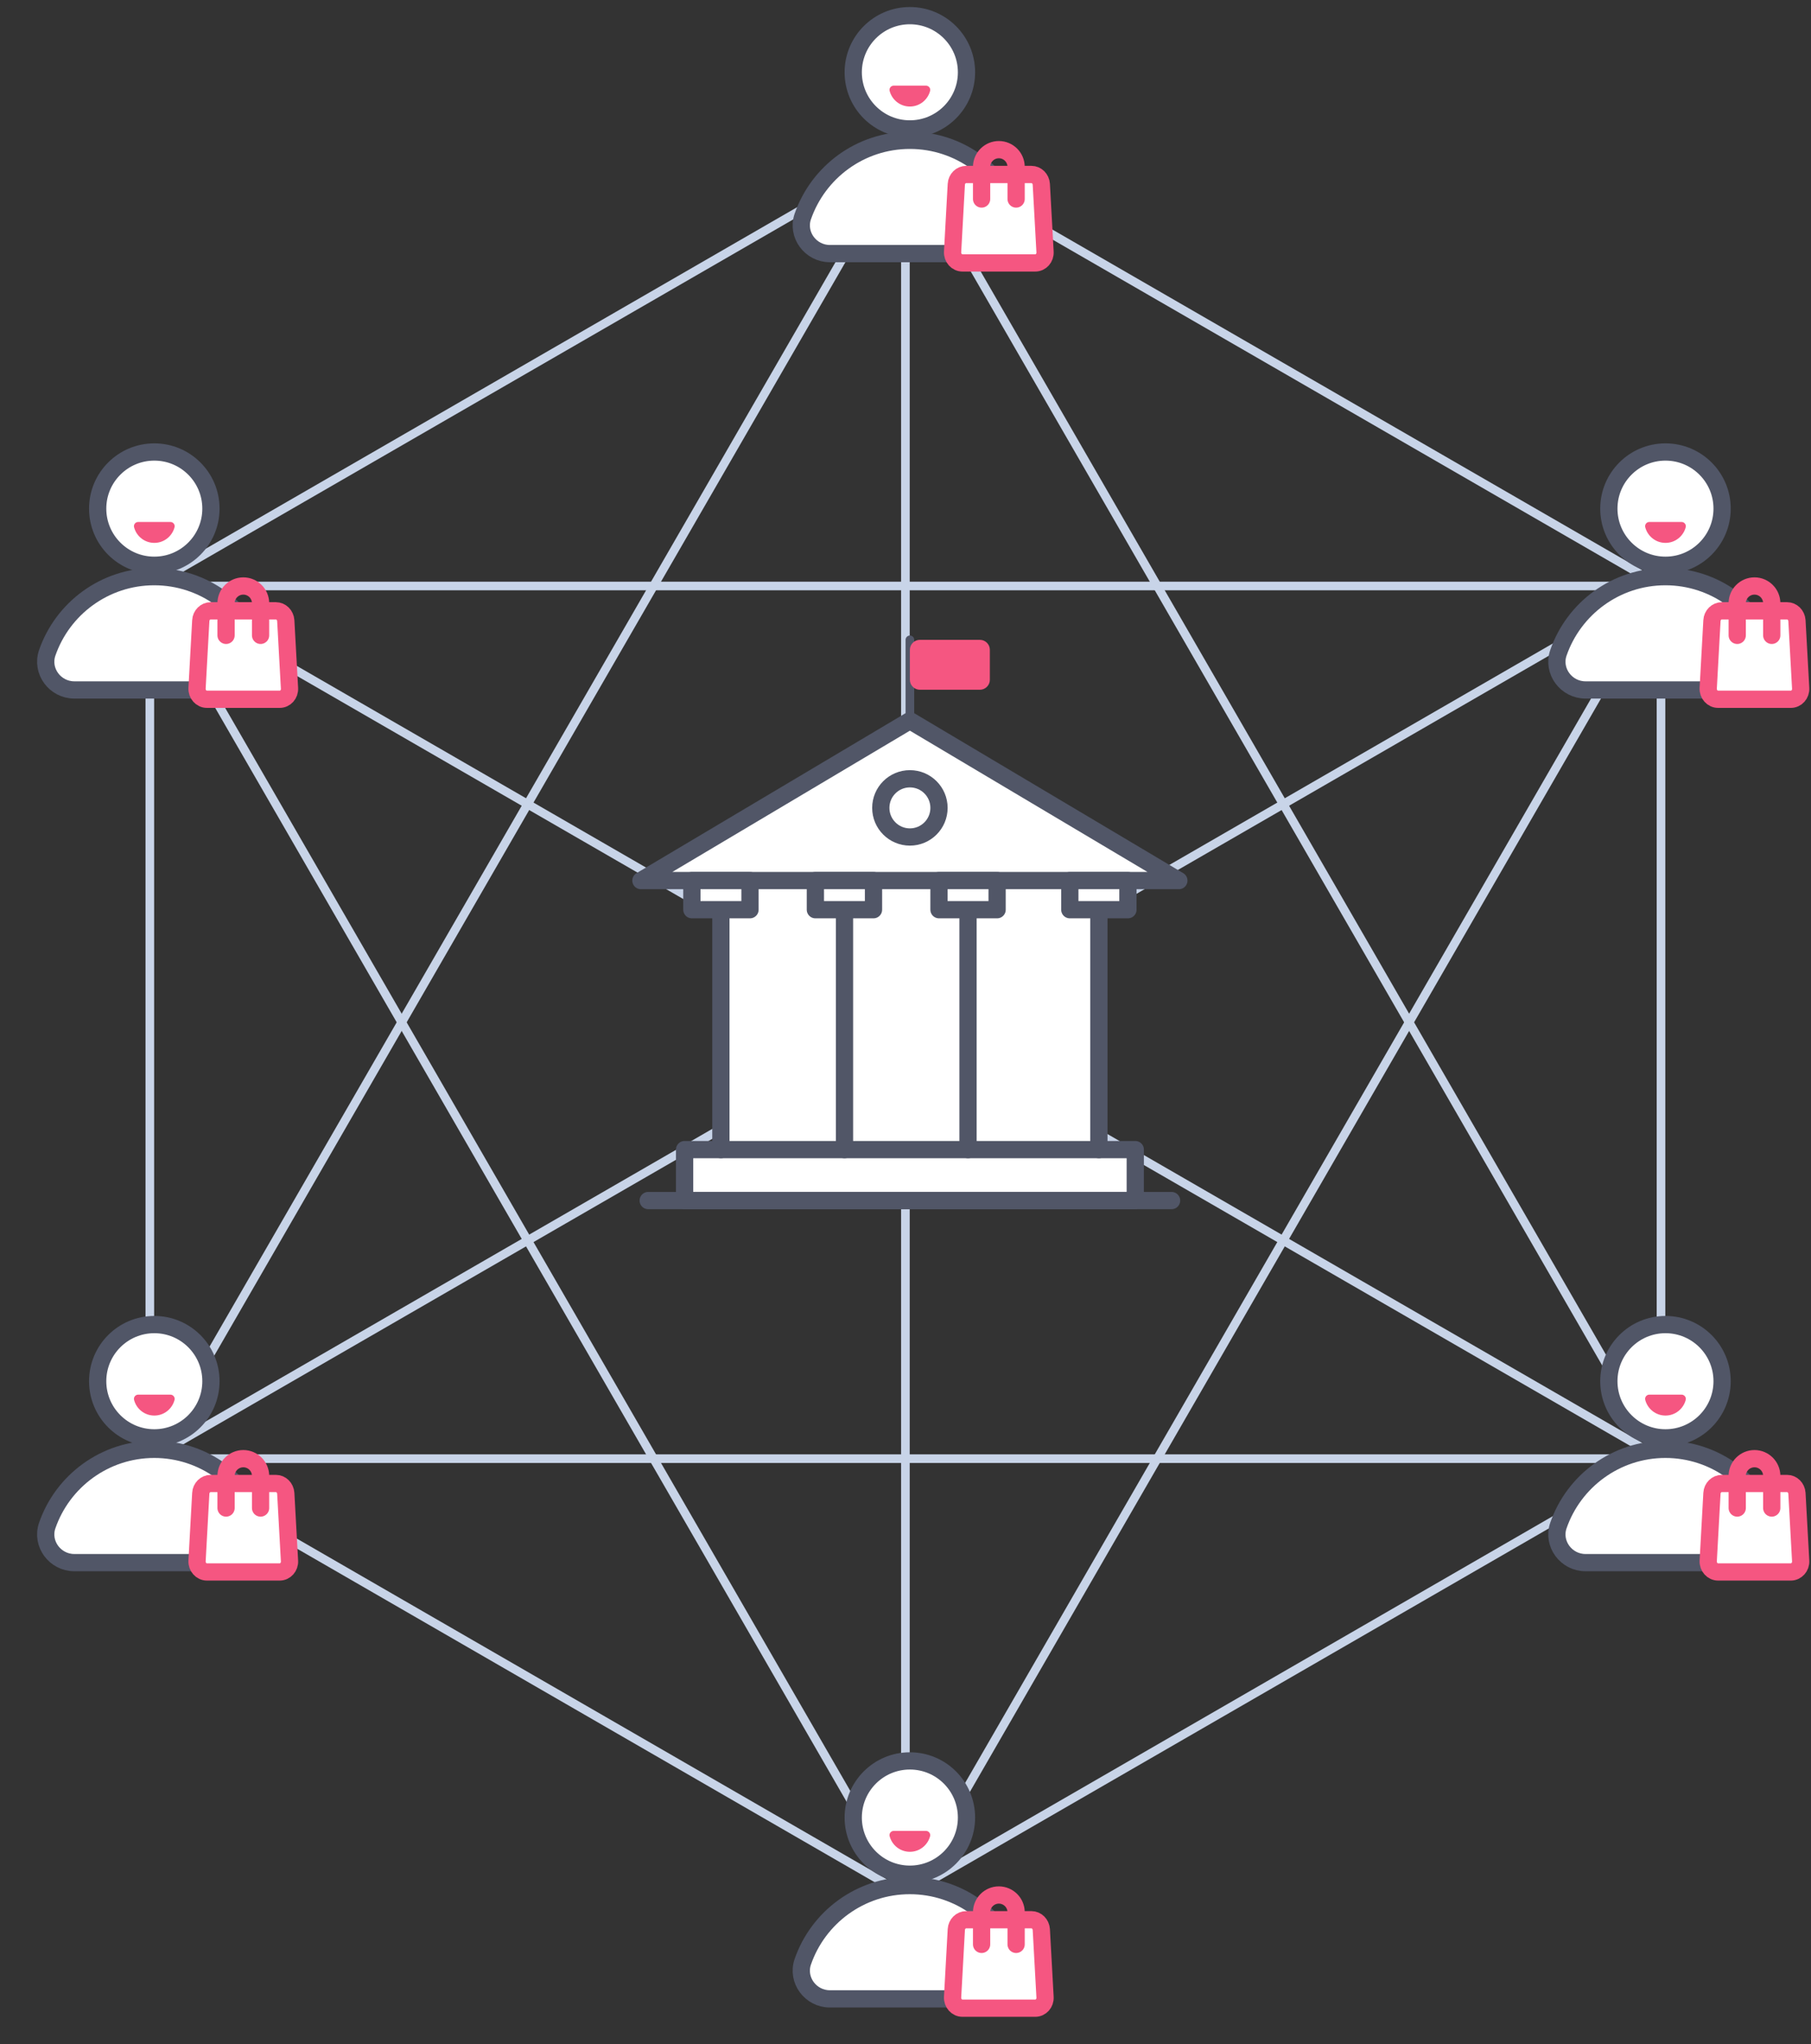 <svg width="210" height="237" viewBox="0 0 210 237" fill="none" xmlns="http://www.w3.org/2000/svg">
<rect x="0" y="0" width="210" height="237" fill="#333333" stroke="none"/>
<path d="M192.605 169.106V67.934L104.989 17.349L17.373 67.934V169.106L104.989 219.691L192.605 169.106Z" stroke="#C8D4E8" stroke-miterlimit="10" stroke-linecap="round" stroke-linejoin="round" />
<path d="M104.988 17.349V219.691" stroke="#C8D4E8" stroke-miterlimit="10" stroke-linecap="round" stroke-linejoin="round" />
<path d="M17.373 67.934H192.605" stroke="#C8D4E8" stroke-miterlimit="10" stroke-linecap="round" stroke-linejoin="round" />
<path d="M17.373 169.106H192.605" stroke="#C8D4E8" stroke-miterlimit="10" stroke-linecap="round" stroke-linejoin="round" />
<path d="M17.373 67.934L104.989 219.691" stroke="#C8D4E8" stroke-miterlimit="10" stroke-linecap="round" stroke-linejoin="round" />
<path d="M104.988 17.349L192.604 169.105" stroke="#C8D4E8" stroke-miterlimit="10" stroke-linecap="round" stroke-linejoin="round" />
<path d="M192.604 67.934L104.988 219.691" stroke="#C8D4E8" stroke-miterlimit="10" stroke-linecap="round" stroke-linejoin="round" />
<path d="M104.989 17.349L17.373 169.105" stroke="#C8D4E8" stroke-miterlimit="10" stroke-linecap="round" stroke-linejoin="round" />
<path d="M17.373 67.934L192.605 169.106" stroke="#C8D4E8" stroke-miterlimit="10" stroke-linecap="round" stroke-linejoin="round" />
<path d="M17.373 169.106L192.605 67.934" stroke="#C8D4E8" stroke-miterlimit="10" stroke-linecap="round" stroke-linejoin="round" />
<path
    d="M105.506 14.947C109.133 14.947 112.073 12.007 112.073 8.381C112.073 4.754 109.133 1.814 105.506 1.814C101.879 1.814 98.939 4.754 98.939 8.381C98.939 12.007 101.879 14.947 105.506 14.947Z"
    fill="white"
    stroke="#515667"
    stroke-width="2"
    stroke-miterlimit="10"
    stroke-linecap="round"
    stroke-linejoin="round"
  />
<path
    d="M96.225 29.4C93.997 29.4 92.363 27.215 93.088 25.106C94.873 19.956 99.763 16.267 105.507 16.267C111.252 16.267 116.142 19.956 117.916 25.106C118.641 27.215 117.007 29.4 114.778 29.4H96.225Z"
    fill="white"
    stroke="#515667"
    stroke-width="2"
    stroke-miterlimit="10"
    stroke-linecap="round"
    stroke-linejoin="round"
  />
<path
    d="M107.378 9.928C107.692 9.928 107.93 10.231 107.854 10.534C107.584 11.572 106.643 12.351 105.507 12.351C104.382 12.351 103.43 11.583 103.159 10.534C103.083 10.231 103.311 9.928 103.635 9.928H107.378Z"
    fill="#F55681"
  />
<path
    d="M120.045 30.482H111.607C110.947 30.482 110.428 29.898 110.46 29.206L110.893 21.363C110.926 20.724 111.434 20.227 112.04 20.227H119.602C120.208 20.227 120.705 20.724 120.748 21.363L121.181 29.206C121.224 29.898 120.705 30.482 120.045 30.482Z"
    fill="white"
    stroke="#F55681"
    stroke-width="2"
    stroke-miterlimit="10"
    stroke-linecap="round"
    stroke-linejoin="round"
  />
<path
    d="M117.827 23.072V19.35C117.827 18.247 116.929 17.349 115.826 17.349C114.722 17.349 113.824 18.247 113.824 19.35V23.072"
    stroke="#F55681"
    stroke-width="2"
    stroke-miterlimit="10"
    stroke-linecap="round"
    stroke-linejoin="round"
  />
<path
    d="M17.893 65.533C21.519 65.533 24.459 62.593 24.459 58.966C24.459 55.34 21.519 52.4 17.893 52.4C14.266 52.4 11.326 55.34 11.326 58.966C11.326 62.593 14.266 65.533 17.893 65.533Z"
    fill="white"
    stroke="#515667"
    stroke-width="2"
    stroke-miterlimit="10"
    stroke-linecap="round"
    stroke-linejoin="round"
  />
<path
    d="M8.612 79.986C6.384 79.986 4.75 77.801 5.475 75.691C7.249 70.552 12.139 66.853 17.883 66.853C23.628 66.853 28.517 70.542 30.292 75.691C31.016 77.801 29.383 79.986 27.154 79.986H8.612Z"
    fill="white"
    stroke="#515667"
    stroke-width="2"
    stroke-miterlimit="10"
    stroke-linecap="round"
    stroke-linejoin="round"
  />
<path
    d="M19.765 60.513C20.079 60.513 20.317 60.816 20.241 61.119C19.971 62.158 19.029 62.937 17.893 62.937C16.768 62.937 15.816 62.168 15.546 61.119C15.47 60.816 15.697 60.513 16.022 60.513H19.765Z"
    fill="#F55681"
  />
<path
    d="M32.434 81.068H23.996C23.336 81.068 22.817 80.484 22.849 79.791L23.282 71.948C23.314 71.31 23.823 70.812 24.428 70.812H31.99C32.596 70.812 33.094 71.31 33.137 71.948L33.57 79.791C33.613 80.484 33.094 81.068 32.434 81.068Z"
    fill="white"
    stroke="#F55681"
    stroke-width="2"
    stroke-miterlimit="10"
    stroke-linecap="round"
    stroke-linejoin="round"
  />
<path
    d="M30.216 73.657V69.936C30.216 68.832 29.318 67.934 28.214 67.934C27.111 67.934 26.213 68.832 26.213 69.936V73.657"
    stroke="#F55681"
    stroke-width="2"
    stroke-miterlimit="10"
    stroke-linecap="round"
    stroke-linejoin="round"
  />
<path
    d="M17.893 166.693C21.519 166.693 24.459 163.753 24.459 160.126C24.459 156.5 21.519 153.56 17.893 153.56C14.266 153.56 11.326 156.5 11.326 160.126C11.326 163.753 14.266 166.693 17.893 166.693Z"
    fill="white"
    stroke="#515667"
    stroke-width="2"
    stroke-miterlimit="10"
    stroke-linecap="round"
    stroke-linejoin="round"
  />
<path
    d="M8.612 181.157C6.384 181.157 4.75 178.972 5.475 176.862C7.249 171.723 12.139 168.024 17.883 168.024C23.628 168.024 28.517 171.713 30.292 176.862C31.016 178.972 29.383 181.157 27.154 181.157H8.612Z"
    fill="white"
    stroke="#515667"
    stroke-width="2"
    stroke-miterlimit="10"
    stroke-linecap="round"
    stroke-linejoin="round"
  />
<path
    d="M19.765 161.684C20.079 161.684 20.317 161.987 20.241 162.29C19.971 163.329 19.029 164.108 17.893 164.108C16.768 164.108 15.816 163.339 15.546 162.29C15.47 161.987 15.697 161.684 16.022 161.684H19.765Z"
    fill="#F55681"
  />
<path
    d="M32.434 182.239H23.996C23.336 182.239 22.817 181.655 22.849 180.962L23.282 173.119C23.314 172.481 23.823 171.983 24.428 171.983H31.99C32.596 171.983 33.094 172.481 33.137 173.119L33.57 180.962C33.613 181.644 33.094 182.239 32.434 182.239Z"
    fill="white"
    stroke="#F55681"
    stroke-width="2"
    stroke-miterlimit="10"
    stroke-linecap="round"
    stroke-linejoin="round"
  />
<path
    d="M30.216 174.828V171.107C30.216 170.003 29.318 169.105 28.214 169.105C27.111 169.105 26.213 170.003 26.213 171.107V174.828"
    stroke="#F55681"
    stroke-width="2"
    stroke-miterlimit="10"
    stroke-linecap="round"
    stroke-linejoin="round"
  />
<path
    d="M193.125 166.693C196.752 166.693 199.692 163.753 199.692 160.126C199.692 156.5 196.752 153.56 193.125 153.56C189.499 153.56 186.559 156.5 186.559 160.126C186.559 163.753 189.499 166.693 193.125 166.693Z"
    fill="white"
    stroke="#515667"
    stroke-width="2"
    stroke-miterlimit="10"
    stroke-linecap="round"
    stroke-linejoin="round"
  />
<path
    d="M183.845 181.157C181.616 181.157 179.982 178.972 180.707 176.862C182.481 171.724 187.371 168.024 193.116 168.024C198.86 168.024 203.75 171.713 205.524 176.862C206.249 178.972 204.615 181.157 202.387 181.157H183.845Z"
    fill="white"
    stroke="#515667"
    stroke-width="2"
    stroke-miterlimit="10"
    stroke-linecap="round"
    stroke-linejoin="round"
  />
<path
    d="M194.997 161.684C195.311 161.684 195.549 161.987 195.473 162.29C195.203 163.329 194.262 164.108 193.126 164.108C192.001 164.108 191.049 163.339 190.778 162.29C190.703 161.987 190.93 161.684 191.254 161.684H194.997Z"
    fill="#F55681"
  />
<path
    d="M207.666 182.239H199.228C198.568 182.239 198.049 181.655 198.082 180.962L198.514 173.119C198.547 172.481 199.055 171.983 199.661 171.983H207.223C207.829 171.983 208.326 172.481 208.37 173.119L208.802 180.962C208.846 181.644 208.315 182.239 207.666 182.239Z"
    fill="white"
    stroke="#F55681"
    stroke-width="2"
    stroke-miterlimit="10"
    stroke-linecap="round"
    stroke-linejoin="round"
  />
<path
    d="M205.448 174.828V171.107C205.448 170.003 204.55 169.106 203.447 169.106C202.343 169.106 201.445 170.003 201.445 171.107V174.828"
    stroke="#F55681"
    stroke-width="2"
    stroke-miterlimit="10"
    stroke-linecap="round"
    stroke-linejoin="round"
  />
<path
    d="M193.125 65.533C196.752 65.533 199.692 62.593 199.692 58.966C199.692 55.34 196.752 52.4 193.125 52.4C189.499 52.4 186.559 55.34 186.559 58.966C186.559 62.593 189.499 65.533 193.125 65.533Z"
    fill="white"
    stroke="#515667"
    stroke-width="2"
    stroke-miterlimit="10"
    stroke-linecap="round"
    stroke-linejoin="round"
  />
<path
    d="M183.845 79.986C181.616 79.986 179.982 77.801 180.707 75.691C182.481 70.552 187.371 66.853 193.116 66.853C198.86 66.853 203.75 70.542 205.524 75.691C206.249 77.801 204.615 79.986 202.387 79.986H183.845Z"
    fill="white"
    stroke="#515667"
    stroke-width="2"
    stroke-miterlimit="10"
    stroke-linecap="round"
    stroke-linejoin="round"
  />
<path
    d="M194.997 60.513C195.311 60.513 195.549 60.816 195.473 61.119C195.203 62.158 194.262 62.937 193.126 62.937C192.001 62.937 191.049 62.168 190.778 61.119C190.703 60.816 190.93 60.513 191.254 60.513H194.997Z"
    fill="#F55681"
  />
<path
    d="M207.666 81.068H199.228C198.568 81.068 198.049 80.484 198.082 79.791L198.514 71.948C198.547 71.31 199.055 70.812 199.661 70.812H207.223C207.829 70.812 208.326 71.31 208.37 71.948L208.802 79.791C208.846 80.484 208.315 81.068 207.666 81.068Z"
    fill="white"
    stroke="#F55681"
    stroke-width="2"
    stroke-miterlimit="10"
    stroke-linecap="round"
    stroke-linejoin="round"
  />
<path
    d="M205.448 73.657V69.936C205.448 68.832 204.55 67.934 203.447 67.934C202.343 67.934 201.445 68.832 201.445 69.936V73.657"
    stroke="#F55681"
    stroke-width="2"
    stroke-miterlimit="10"
    stroke-linecap="round"
    stroke-linejoin="round"
  />
<path
    d="M105.506 217.279C109.133 217.279 112.073 214.339 112.073 210.712C112.073 207.085 109.133 204.145 105.506 204.145C101.879 204.145 98.939 207.085 98.939 210.712C98.939 214.339 101.879 217.279 105.506 217.279Z"
    fill="white"
    stroke="#515667"
    stroke-width="2"
    stroke-miterlimit="10"
    stroke-linecap="round"
    stroke-linejoin="round"
  />
<path
    d="M96.225 231.732C93.997 231.732 92.363 229.546 93.088 227.437C94.862 222.298 99.752 218.598 105.497 218.598C111.241 218.598 116.131 222.287 117.905 227.437C118.63 229.546 116.996 231.732 114.768 231.732H96.225Z"
    fill="white"
    stroke="#515667"
    stroke-width="2"
    stroke-miterlimit="10"
    stroke-linecap="round"
    stroke-linejoin="round"
  />
<path
    d="M107.378 212.259C107.692 212.259 107.93 212.562 107.854 212.865C107.584 213.903 106.643 214.682 105.507 214.682C104.382 214.682 103.43 213.914 103.159 212.865C103.083 212.562 103.311 212.259 103.635 212.259H107.378Z"
    fill="#F55681"
  />
<path
    d="M120.045 232.813H111.607C110.947 232.813 110.428 232.229 110.46 231.537L110.893 223.694C110.926 223.055 111.434 222.558 112.04 222.558H119.602C120.208 222.558 120.705 223.055 120.748 223.694L121.181 231.537C121.224 232.229 120.705 232.813 120.045 232.813Z"
    fill="white"
    stroke="#F55681"
    stroke-width="2"
    stroke-miterlimit="10"
    stroke-linecap="round"
    stroke-linejoin="round"
  />
<path
    d="M117.827 225.414V221.692C117.827 220.589 116.929 219.691 115.826 219.691C114.722 219.691 113.824 220.589 113.824 221.692V225.414"
    stroke="#F55681"
    stroke-width="2"
    stroke-miterlimit="10"
    stroke-linecap="round"
    stroke-linejoin="round"
  />
<path d="M127.427 99.945H83.592V134.996H127.427V99.945Z" fill="white" stroke="#515667" stroke-miterlimit="10" stroke-linecap="round" stroke-linejoin="round" />
<path d="M105.509 83.545L74.32 102.087H136.698L105.509 83.545Z" fill="white" stroke="#515667" stroke-width="2" stroke-miterlimit="10" stroke-linecap="round" stroke-linejoin="round" />
<path
    d="M105.51 97.035C107.374 97.035 108.885 95.524 108.885 93.66C108.885 91.796 107.374 90.285 105.51 90.285C103.646 90.285 102.135 91.796 102.135 93.66C102.135 95.524 103.646 97.035 105.51 97.035Z"
    stroke="#515667"
    stroke-width="2"
    stroke-miterlimit="10"
    stroke-linecap="round"
    stroke-linejoin="round"
  />
<path d="M86.968 102.087H80.228V105.463H86.968V102.087Z" fill="white" stroke="#515667" stroke-width="2" stroke-miterlimit="10" stroke-linecap="round" stroke-linejoin="round" />
<path d="M101.289 102.087H94.549V105.463H101.289V102.087Z" fill="white" stroke="#515667" stroke-width="2" stroke-miterlimit="10" stroke-linecap="round" stroke-linejoin="round" />
<path d="M115.623 102.087H108.883V105.463H115.623V102.087Z" fill="white" stroke="#515667" stroke-width="2" stroke-miterlimit="10" stroke-linecap="round" stroke-linejoin="round" />
<path d="M130.792 102.087H124.053V105.463H130.792V102.087Z" fill="white" stroke="#515667" stroke-width="2" stroke-miterlimit="10" stroke-linecap="round" stroke-linejoin="round" />
<path d="M131.645 133.276H79.383V139.172H131.645V133.276Z" fill="white" stroke="#515667" stroke-width="2" stroke-miterlimit="10" stroke-linecap="round" stroke-linejoin="round" />
<path d="M75.164 139.183H135.854" stroke="#515667" stroke-width="2" stroke-miterlimit="10" stroke-linecap="round" stroke-linejoin="round" />
<path d="M83.592 106.306V133.276" stroke="#515667" stroke-width="2" stroke-miterlimit="10" stroke-linecap="round" stroke-linejoin="round" />
<path d="M97.926 106.306V133.276" stroke="#515667" stroke-width="2" stroke-miterlimit="10" stroke-linecap="round" stroke-linejoin="round" />
<path d="M112.25 106.306V133.276" stroke="#515667" stroke-width="2" stroke-miterlimit="10" stroke-linecap="round" stroke-linejoin="round" />
<path d="M127.426 106.306V133.276" stroke="#515667" stroke-width="2" stroke-miterlimit="10" stroke-linecap="round" stroke-linejoin="round" />
<path d="M105.51 83.448V74.177" stroke="#515667" stroke-miterlimit="10" stroke-linecap="round" stroke-linejoin="round" />
<path
    d="M113.623 79.964H106.667C106.029 79.964 105.51 79.445 105.51 78.807V75.334C105.51 74.696 106.029 74.177 106.667 74.177H113.623C114.262 74.177 114.781 74.696 114.781 75.334V78.807C114.781 79.445 114.262 79.964 113.623 79.964Z"
    fill="#F55681"
  />
</svg>
